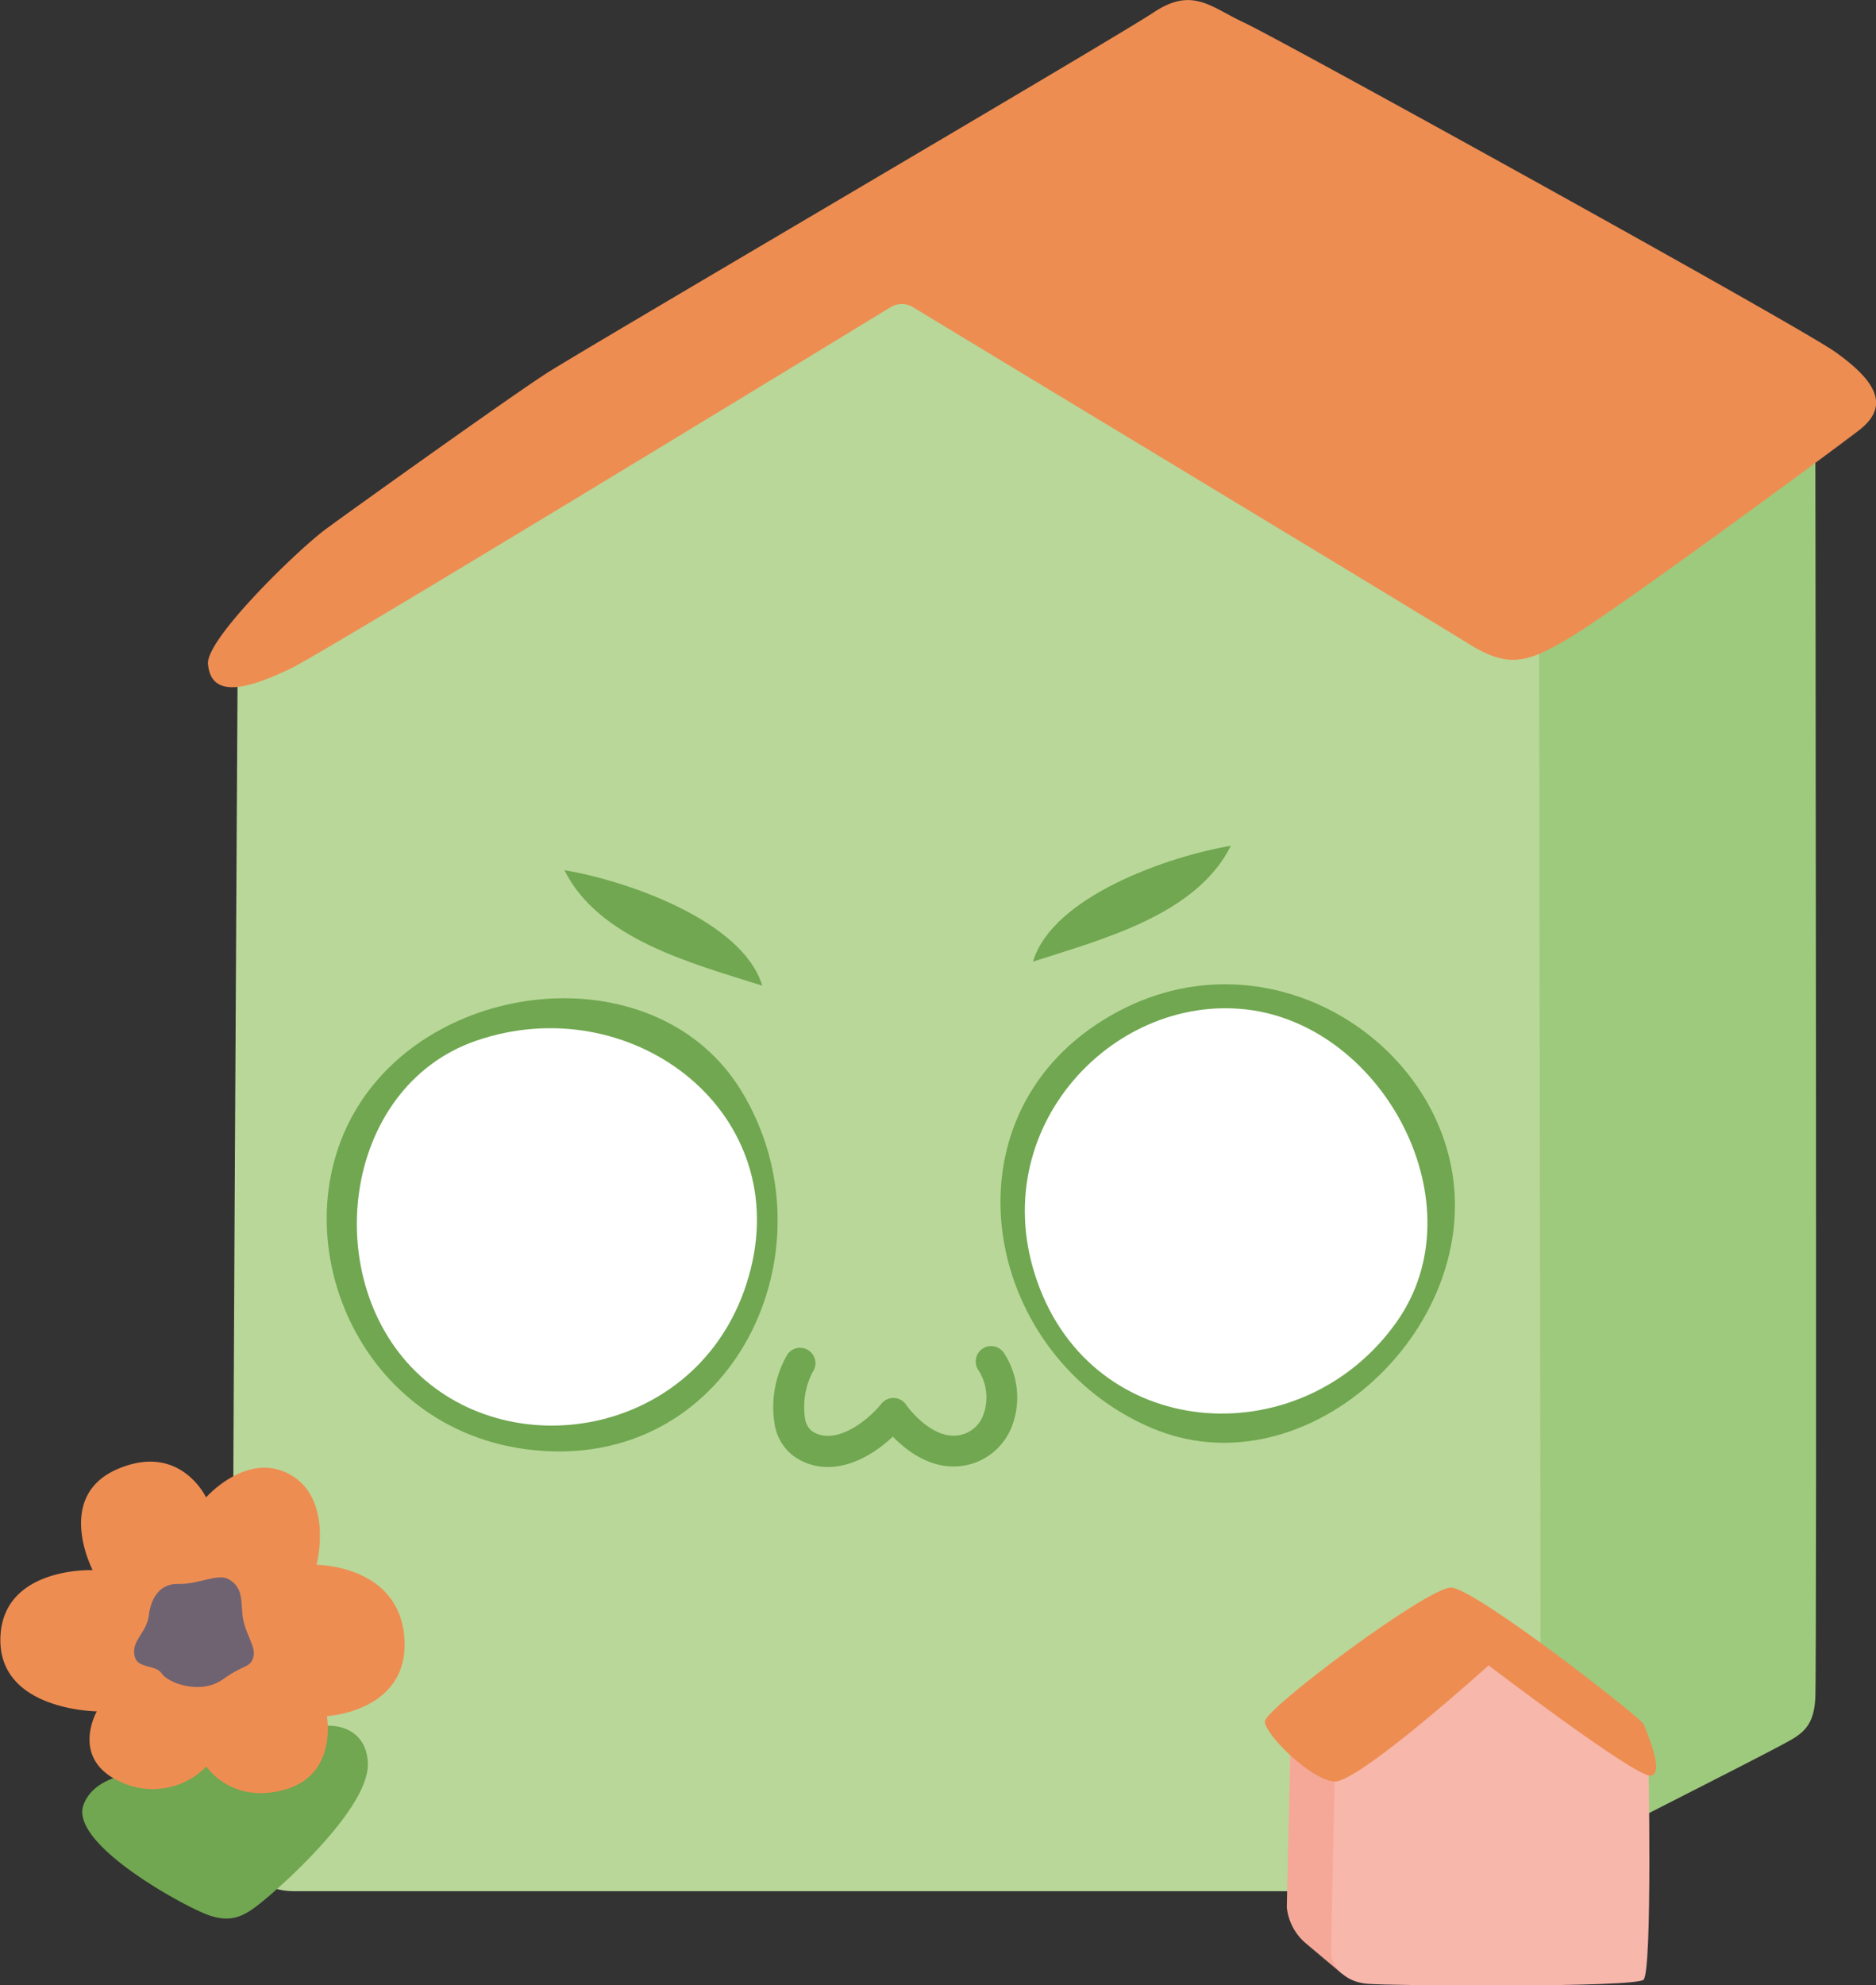 <svg id="Layer_1" data-name="Layer 1" xmlns="http://www.w3.org/2000/svg" viewBox="0 0 243.88 257.95"><rect x="0" y="0" width="243.88" height="257.95" fill="#333333" stroke="none"/><defs><style>.cls-3{fill:#ee8d52}.cls-4{fill:#70a750}.cls-5{fill:#fff}</style></defs><path d="M410.62 347.05s.23 161.85 0 166.07-2.21 4.87-5.09 6.43-34.7 17.71-34.7 17.71L370.27 369Z" transform="translate(-174.63 -292.43)" style="fill:#9eca7d"/><path d="M205.53 378.09s-.86 144.67-.66 149.88c.22 6 2.66 10.2 8 10.2h156.44c2.29 0 5.62-2.88 5.62-6.21s-.22-158.53-.22-158.53l-82.49-47.89Z" transform="translate(-174.63 -292.43)" style="fill:#b9d799"/><path class="cls-3" d="M290.42 332.34a2.78 2.78 0 0 1 2.89 0c9.88 6 67.14 40.56 72.07 43.64 5.39 3.37 7.75 2.7 13.82-1s32.71-23.27 37.1-26.64 1.68-6.75-3-10.12-72.5-40.8-76.89-42.83-6.74-4.72-11.8-1.35-74.19 43.84-78.91 46.88-25 17.53-28.67 20.23-15.63 14.29-15.36 17.55c.42 5.06 6.26 2.69 10.64.66 3.99-1.86 67.69-40.66 78.11-47.02Z" transform="translate(-174.63 -292.43)"/><path class="cls-4" d="M334.64 402.33c-8 1.34-23.18 6.55-25.72 15.05 9.08-2.93 21.24-6.07 25.72-15.05ZM248 405.5c8 1.33 23.17 6.54 25.72 15-9.13-2.89-21.25-6.02-25.72-15ZM271 434.17c-10.78-17.66-39.56-15-50 2.28s.79 43.71 25.24 44.56 36.94-26.86 24.76-46.84Z" transform="translate(-174.63 -292.43)"/><path class="cls-5" d="M236.5 427.67c-17.5 6.07-20.5 31.33-7.28 43.5s37.75 7.08 43-13.83-15.86-36.53-35.72-29.67Z" transform="translate(-174.63 -292.43)"/><path class="cls-4" d="M324.39 478c19.05 8.07 40.87-10.9 39.3-31s-26.12-35-46.49-21.48-14.36 43.37 7.19 52.48Z" transform="translate(-174.63 -292.43)"/><path class="cls-5" d="M356.2 464.19c10.72-15.16-1.6-38.45-19.44-40.58s-34.8 16.25-26.92 36.33 34.23 21.41 46.36 4.25Z" transform="translate(-174.63 -292.43)"/><path class="cls-4" d="M282.24 483.05a7.62 7.62 0 0 1-4.27-1.3 6.45 6.45 0 0 1-2.65-4.34 13.65 13.65 0 0 1 1.68-9 2 2 0 0 1 3.27 2.31 9.87 9.87 0 0 0-1 5.93 2.55 2.55 0 0 0 .94 1.75c2.9 1.93 7.05-1.17 9-3.57a2 2 0 0 1 1.64-.75 2 2 0 0 1 1.57.88s3.48 5 7.37 3.85a4.1 4.1 0 0 0 2.72-2.67 6.53 6.53 0 0 0-.7-5.69 2 2 0 0 1 3.33-2.22 10.54 10.54 0 0 1 1.13 9.28 8.14 8.14 0 0 1-5.37 5.14c-4.51 1.3-8.21-1.5-10.2-3.55-2.43 2.3-5.46 3.95-8.46 3.95ZM194.48 522.63s-7.34-.2-9 4.33c-1.81 5 12.61 12.91 16 14.22s5.15.1 7.67-2 13.61-12 13.3-17.74-6.95-5.65-9.57-3.13-18.4 4.32-18.4 4.32Z" transform="translate(-174.63 -292.43)"/><path class="cls-3" d="M201.42 487s5.41-6.14 11-2.92 3.36 11.68 3.36 11.68 10.77 0 11.42 9.55-10.08 10.11-10.08 10.11 1.47 7.59-5.46 9.55-10.2-3-10.2-3a9.78 9.78 0 0 1-11.15 2c-6.65-3-3.09-9.17-3.09-9.17s-12.73-.09-12.54-9.46 12-8.89 12-8.89-5-9.55 3.18-13.11 11.56 3.66 11.56 3.66Z" transform="translate(-174.63 -292.43)"/><path d="M204.3 497.6c-1.36-.74-4 .73-6.44.64s-3.61 1.82-3.89 4.13-2.53 3.4-1.75 5.53c.49 1.33 2.7.84 3.45 2s5 2.87 8 .7c2.65-1.92 3.49-1.41 3.9-2.85.34-1.22-.73-2.48-1.26-4.58s.27-4.33-2.01-5.57Z" transform="translate(-174.63 -292.43)" style="fill:#6f6372"/><path d="M342.43 517.78s-.51 21.37-.51 22.52a7.08 7.08 0 0 0 2.43 4.61l4.76 4 .48-29.82Z" transform="translate(-174.63 -292.43)" style="fill:#f5a897"/><path d="M348.19 520.73s-.52 24-.52 25.46 1.54 3.71 4.61 4 34.81.51 36-.51.64-29.31.64-29.31l-20.86-14Z" transform="translate(-174.63 -292.43)" style="fill:#f7b7ab"/><path class="cls-3" d="M368.15 508.83s-17 15.35-20.09 15.09-9-6.14-9-7.8 21.11-17.4 24.18-17.4 24.83 17 25.09 17.78 2.81 6.4.89 6.66-21.07-14.33-21.07-14.33Z" transform="translate(-174.63 -292.43)"/></svg>